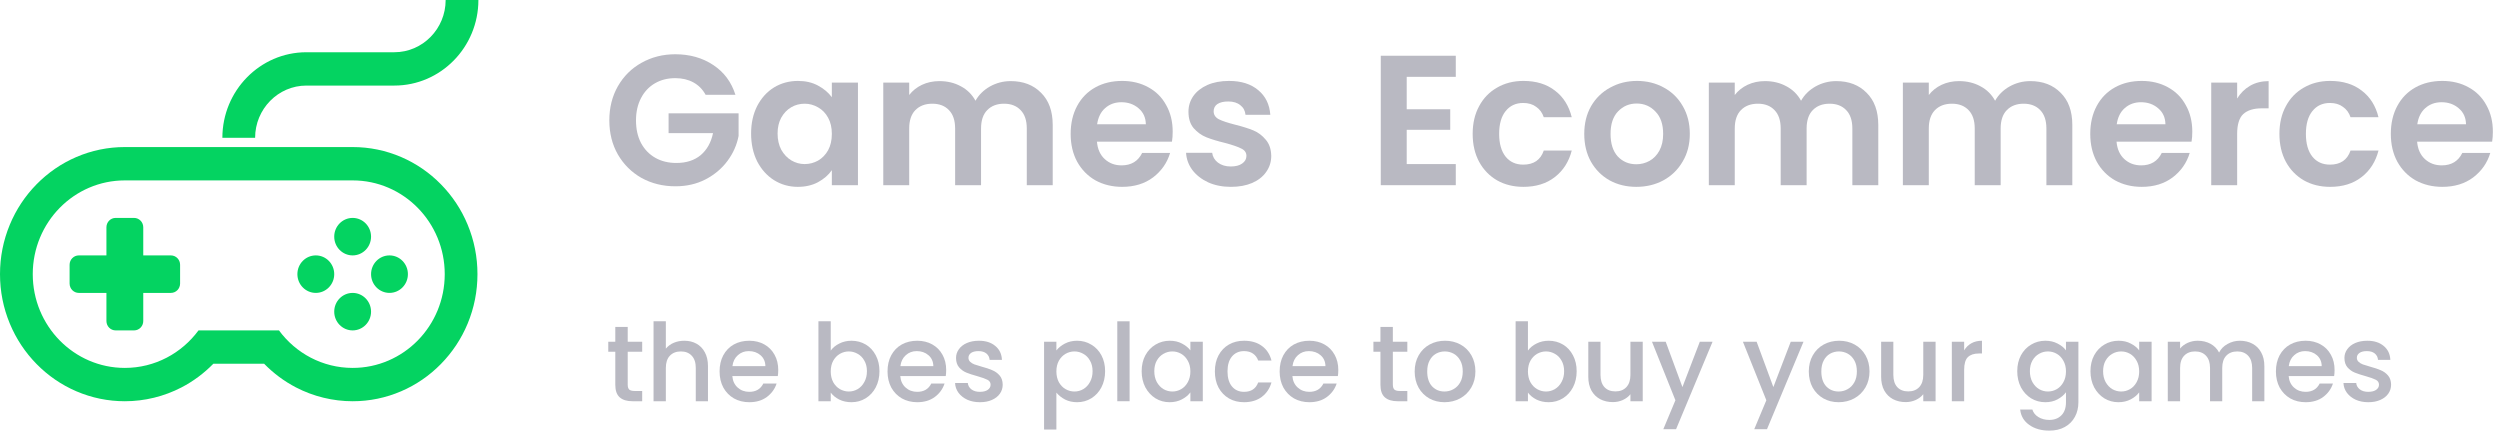 <svg width="324" height="56" viewBox="0 0 324 56" fill="none" xmlns="http://www.w3.org/2000/svg">
<path d="M57.142 23.884C55.658 22.372 53.928 21.186 52.002 20.355C50.004 19.495 47.885 19.059 45.702 19.059H16.179C13.996 19.059 11.877 19.495 9.88 20.355C7.953 21.185 6.224 22.372 4.739 23.884C3.254 25.395 2.089 27.156 1.273 29.118C0.429 31.151 0 33.309 0 35.529C0 37.752 0.428 39.909 1.273 41.942C2.089 43.904 3.254 45.663 4.739 47.176C6.224 48.688 7.953 49.873 9.88 50.704C11.878 51.563 13.996 52.001 16.179 52.001C18.73 52.001 21.272 51.38 23.531 50.204C25.048 49.415 26.445 48.373 27.651 47.14H34.229C35.435 48.373 36.833 49.415 38.349 50.204C40.609 51.38 43.151 52.001 45.701 52.001C47.884 52.001 50.002 51.564 52 50.704C53.926 49.874 55.656 48.688 57.14 47.176C58.625 45.664 59.791 43.904 60.606 41.942C61.45 39.909 61.879 37.752 61.879 35.529C61.879 33.307 61.451 31.151 60.606 29.118C59.793 27.156 58.627 25.395 57.142 23.884ZM45.702 47.681C41.798 47.681 38.331 45.772 36.154 42.82H25.727C23.549 45.772 20.083 47.681 16.179 47.681C9.588 47.681 4.245 42.242 4.245 35.531C4.245 28.82 9.588 23.38 16.179 23.38H45.702C52.294 23.38 57.638 28.82 57.638 35.531C57.637 42.242 52.294 47.681 45.702 47.681Z" fill="#04D361"/>
<path d="M45.702 42.82C47.02 42.82 48.088 41.732 48.088 40.39C48.088 39.048 47.02 37.961 45.702 37.961C44.384 37.961 43.316 39.048 43.316 40.39C43.316 41.732 44.384 42.82 45.702 42.82Z" fill="#04D361"/>
<path d="M50.477 37.96C51.795 37.96 52.864 36.872 52.864 35.53C52.864 34.188 51.795 33.1 50.477 33.1C49.158 33.1 48.09 34.188 48.09 35.53C48.09 36.872 49.158 37.96 50.477 37.96Z" fill="#04D361"/>
<path d="M40.929 37.96C42.248 37.96 43.316 36.872 43.316 35.53C43.316 34.188 42.248 33.1 40.929 33.1C39.611 33.1 38.542 34.188 38.542 35.53C38.542 36.872 39.611 37.96 40.929 37.96Z" fill="#04D361"/>
<path d="M45.702 33.1C47.02 33.1 48.088 32.012 48.088 30.67C48.088 29.328 47.02 28.241 45.702 28.241C44.384 28.241 43.316 29.328 43.316 30.67C43.316 32.012 44.384 33.1 45.702 33.1Z" fill="#04D361"/>
<path d="M22.146 33.1H18.566V29.456C18.566 28.785 18.032 28.241 17.373 28.241H14.986C14.327 28.241 13.793 28.785 13.793 29.456V33.1H10.213C9.554 33.1 9.02 33.644 9.02 34.315V36.746C9.02 37.417 9.554 37.961 10.213 37.961H13.793V41.605C13.793 42.277 14.327 42.82 14.986 42.82H17.373C18.032 42.82 18.566 42.278 18.566 41.605V37.961H22.146C22.805 37.961 23.34 37.417 23.34 36.746V34.315C23.34 33.644 22.805 33.1 22.146 33.1Z" fill="#04D361"/>
<path d="M39.712 11.09H51.107C57.113 11.09 62 6.115 62 0H57.756C57.756 3.733 54.773 6.77 51.107 6.77H39.712C33.706 6.77 28.82 11.744 28.82 17.859H33.063C33.062 14.127 36.046 11.09 39.712 11.09Z" fill="#04D361"/>
<path d="M91.449 12.288C91.065 11.584 90.537 11.048 89.865 10.68C89.193 10.312 88.409 10.128 87.513 10.128C86.521 10.128 85.641 10.352 84.873 10.8C84.105 11.248 83.505 11.888 83.073 12.72C82.641 13.552 82.425 14.512 82.425 15.6C82.425 16.72 82.641 17.696 83.073 18.528C83.521 19.36 84.137 20 84.921 20.448C85.705 20.896 86.617 21.12 87.657 21.12C88.937 21.12 89.985 20.784 90.801 20.112C91.617 19.424 92.153 18.472 92.409 17.256H86.649V14.688H95.721V17.616C95.497 18.784 95.017 19.864 94.281 20.856C93.545 21.848 92.593 22.648 91.425 23.256C90.273 23.848 88.977 24.144 87.537 24.144C85.921 24.144 84.457 23.784 83.145 23.064C81.849 22.328 80.825 21.312 80.073 20.016C79.337 18.72 78.969 17.248 78.969 15.6C78.969 13.952 79.337 12.48 80.073 11.184C80.825 9.872 81.849 8.856 83.145 8.136C84.457 7.4 85.913 7.032 87.513 7.032C89.401 7.032 91.041 7.496 92.433 8.424C93.825 9.336 94.785 10.624 95.313 12.288H91.449Z" fill="#A8A8B3" fill-opacity="0.8"/>
<path d="M97.343 17.304C97.343 15.96 97.607 14.768 98.135 13.728C98.679 12.688 99.407 11.888 100.319 11.328C101.247 10.768 102.279 10.488 103.415 10.488C104.407 10.488 105.271 10.688 106.007 11.088C106.759 11.488 107.359 11.992 107.807 12.6V10.704H111.191V24H107.807V22.056C107.375 22.68 106.775 23.2 106.007 23.616C105.255 24.016 104.383 24.216 103.391 24.216C102.271 24.216 101.247 23.928 100.319 23.352C99.407 22.776 98.679 21.968 98.135 20.928C97.607 19.872 97.343 18.664 97.343 17.304ZM107.807 17.352C107.807 16.536 107.647 15.84 107.327 15.264C107.007 14.672 106.575 14.224 106.031 13.92C105.487 13.6 104.903 13.44 104.279 13.44C103.655 13.44 103.079 13.592 102.551 13.896C102.023 14.2 101.591 14.648 101.255 15.24C100.935 15.816 100.775 16.504 100.775 17.304C100.775 18.104 100.935 18.808 101.255 19.416C101.591 20.008 102.023 20.464 102.551 20.784C103.095 21.104 103.671 21.264 104.279 21.264C104.903 21.264 105.487 21.112 106.031 20.808C106.575 20.488 107.007 20.04 107.327 19.464C107.647 18.872 107.807 18.168 107.807 17.352Z" fill="#A8A8B3" fill-opacity="0.8"/>
<path d="M130.984 10.512C132.616 10.512 133.928 11.016 134.92 12.024C135.928 13.016 136.432 14.408 136.432 16.2V24H133.072V16.656C133.072 15.616 132.808 14.824 132.28 14.28C131.752 13.72 131.032 13.44 130.12 13.44C129.208 13.44 128.48 13.72 127.936 14.28C127.408 14.824 127.144 15.616 127.144 16.656V24H123.784V16.656C123.784 15.616 123.52 14.824 122.992 14.28C122.464 13.72 121.744 13.44 120.832 13.44C119.904 13.44 119.168 13.72 118.624 14.28C118.096 14.824 117.832 15.616 117.832 16.656V24H114.472V10.704H117.832V12.312C118.264 11.752 118.816 11.312 119.488 10.992C120.176 10.672 120.928 10.512 121.744 10.512C122.784 10.512 123.712 10.736 124.528 11.184C125.344 11.616 125.976 12.24 126.424 13.056C126.856 12.288 127.48 11.672 128.296 11.208C129.128 10.744 130.024 10.512 130.984 10.512Z" fill="#A8A8B3" fill-opacity="0.8"/>
<path d="M151.981 17.064C151.981 17.544 151.949 17.976 151.885 18.36H142.165C142.245 19.32 142.581 20.072 143.173 20.616C143.765 21.16 144.493 21.432 145.357 21.432C146.605 21.432 147.493 20.896 148.021 19.824H151.645C151.261 21.104 150.525 22.16 149.437 22.992C148.349 23.808 147.013 24.216 145.429 24.216C144.149 24.216 142.997 23.936 141.973 23.376C140.965 22.8 140.173 21.992 139.597 20.952C139.037 19.912 138.757 18.712 138.757 17.352C138.757 15.976 139.037 14.768 139.597 13.728C140.157 12.688 140.941 11.888 141.949 11.328C142.957 10.768 144.117 10.488 145.429 10.488C146.693 10.488 147.821 10.76 148.813 11.304C149.821 11.848 150.597 12.624 151.141 13.632C151.701 14.624 151.981 15.768 151.981 17.064ZM148.501 16.104C148.485 15.24 148.173 14.552 147.565 14.04C146.957 13.512 146.213 13.248 145.333 13.248C144.501 13.248 143.797 13.504 143.221 14.016C142.661 14.512 142.317 15.208 142.189 16.104H148.501Z" fill="#A8A8B3" fill-opacity="0.8"/>
<path d="M159.521 24.216C158.433 24.216 157.457 24.024 156.593 23.64C155.729 23.24 155.041 22.704 154.529 22.032C154.033 21.36 153.761 20.616 153.713 19.8H157.097C157.161 20.312 157.409 20.736 157.841 21.072C158.289 21.408 158.841 21.576 159.497 21.576C160.137 21.576 160.633 21.448 160.985 21.192C161.353 20.936 161.537 20.608 161.537 20.208C161.537 19.776 161.313 19.456 160.865 19.248C160.433 19.024 159.737 18.784 158.777 18.528C157.785 18.288 156.969 18.04 156.329 17.784C155.705 17.528 155.161 17.136 154.697 16.608C154.249 16.08 154.025 15.368 154.025 14.472C154.025 13.736 154.233 13.064 154.649 12.456C155.081 11.848 155.689 11.368 156.473 11.016C157.273 10.664 158.209 10.488 159.281 10.488C160.865 10.488 162.129 10.888 163.073 11.688C164.017 12.472 164.537 13.536 164.633 14.88H161.417C161.369 14.352 161.145 13.936 160.745 13.632C160.361 13.312 159.841 13.152 159.185 13.152C158.577 13.152 158.105 13.264 157.769 13.488C157.449 13.712 157.289 14.024 157.289 14.424C157.289 14.872 157.513 15.216 157.961 15.456C158.409 15.68 159.105 15.912 160.049 16.152C161.009 16.392 161.801 16.64 162.425 16.896C163.049 17.152 163.585 17.552 164.033 18.096C164.497 18.624 164.737 19.328 164.753 20.208C164.753 20.976 164.537 21.664 164.105 22.272C163.689 22.88 163.081 23.36 162.281 23.712C161.497 24.048 160.577 24.216 159.521 24.216Z" fill="#A8A8B3" fill-opacity="0.8"/>
<path d="M182.309 9.96V14.16H187.949V16.824H182.309V21.264H188.669V24H178.949V7.224H188.669V9.96H182.309Z" fill="#A8A8B3" fill-opacity="0.8"/>
<path d="M190.858 17.352C190.858 15.976 191.138 14.776 191.698 13.752C192.258 12.712 193.034 11.912 194.026 11.352C195.018 10.776 196.154 10.488 197.434 10.488C199.082 10.488 200.442 10.904 201.514 11.736C202.602 12.552 203.33 13.704 203.698 15.192H200.074C199.882 14.616 199.554 14.168 199.09 13.848C198.642 13.512 198.082 13.344 197.41 13.344C196.45 13.344 195.69 13.696 195.13 14.4C194.57 15.088 194.29 16.072 194.29 17.352C194.29 18.616 194.57 19.6 195.13 20.304C195.69 20.992 196.45 21.336 197.41 21.336C198.77 21.336 199.658 20.728 200.074 19.512H203.698C203.33 20.952 202.602 22.096 201.514 22.944C200.426 23.792 199.066 24.216 197.434 24.216C196.154 24.216 195.018 23.936 194.026 23.376C193.034 22.8 192.258 22 191.698 20.976C191.138 19.936 190.858 18.728 190.858 17.352Z" fill="#A8A8B3" fill-opacity="0.8"/>
<path d="M212.064 24.216C210.784 24.216 209.632 23.936 208.608 23.376C207.584 22.8 206.776 21.992 206.184 20.952C205.608 19.912 205.32 18.712 205.32 17.352C205.32 15.992 205.616 14.792 206.208 13.752C206.816 12.712 207.64 11.912 208.68 11.352C209.72 10.776 210.88 10.488 212.16 10.488C213.44 10.488 214.6 10.776 215.64 11.352C216.68 11.912 217.496 12.712 218.088 13.752C218.696 14.792 219 15.992 219 17.352C219 18.712 218.688 19.912 218.064 20.952C217.456 21.992 216.624 22.8 215.568 23.376C214.528 23.936 213.36 24.216 212.064 24.216ZM212.064 21.288C212.672 21.288 213.24 21.144 213.768 20.856C214.312 20.552 214.744 20.104 215.064 19.512C215.384 18.92 215.544 18.2 215.544 17.352C215.544 16.088 215.208 15.12 214.536 14.448C213.88 13.76 213.072 13.416 212.112 13.416C211.152 13.416 210.344 13.76 209.688 14.448C209.048 15.12 208.728 16.088 208.728 17.352C208.728 18.616 209.04 19.592 209.664 20.28C210.304 20.952 211.104 21.288 212.064 21.288Z" fill="#A8A8B3" fill-opacity="0.8"/>
<path d="M237.977 10.512C239.609 10.512 240.921 11.016 241.913 12.024C242.921 13.016 243.425 14.408 243.425 16.2V24H240.065V16.656C240.065 15.616 239.801 14.824 239.273 14.28C238.745 13.72 238.025 13.44 237.113 13.44C236.201 13.44 235.473 13.72 234.929 14.28C234.401 14.824 234.137 15.616 234.137 16.656V24H230.777V16.656C230.777 15.616 230.513 14.824 229.985 14.28C229.457 13.72 228.737 13.44 227.825 13.44C226.897 13.44 226.161 13.72 225.617 14.28C225.089 14.824 224.825 15.616 224.825 16.656V24H221.465V10.704H224.825V12.312C225.257 11.752 225.809 11.312 226.481 10.992C227.169 10.672 227.921 10.512 228.737 10.512C229.777 10.512 230.705 10.736 231.521 11.184C232.337 11.616 232.969 12.24 233.417 13.056C233.849 12.288 234.473 11.672 235.289 11.208C236.121 10.744 237.017 10.512 237.977 10.512Z" fill="#A8A8B3" fill-opacity="0.8"/>
<path d="M263.125 10.512C264.757 10.512 266.069 11.016 267.061 12.024C268.069 13.016 268.573 14.408 268.573 16.2V24H265.213V16.656C265.213 15.616 264.949 14.824 264.421 14.28C263.893 13.72 263.173 13.44 262.261 13.44C261.349 13.44 260.621 13.72 260.077 14.28C259.549 14.824 259.285 15.616 259.285 16.656V24H255.925V16.656C255.925 15.616 255.661 14.824 255.133 14.28C254.605 13.72 253.885 13.44 252.973 13.44C252.045 13.44 251.309 13.72 250.765 14.28C250.237 14.824 249.973 15.616 249.973 16.656V24H246.613V10.704H249.973V12.312C250.405 11.752 250.957 11.312 251.629 10.992C252.317 10.672 253.069 10.512 253.885 10.512C254.925 10.512 255.853 10.736 256.669 11.184C257.485 11.616 258.117 12.24 258.565 13.056C258.997 12.288 259.621 11.672 260.437 11.208C261.269 10.744 262.165 10.512 263.125 10.512Z" fill="#A8A8B3" fill-opacity="0.8"/>
<path d="M284.121 17.064C284.121 17.544 284.089 17.976 284.025 18.36H274.305C274.385 19.32 274.721 20.072 275.313 20.616C275.905 21.16 276.633 21.432 277.497 21.432C278.745 21.432 279.633 20.896 280.161 19.824H283.785C283.401 21.104 282.665 22.16 281.577 22.992C280.489 23.808 279.153 24.216 277.569 24.216C276.289 24.216 275.137 23.936 274.113 23.376C273.105 22.8 272.313 21.992 271.737 20.952C271.177 19.912 270.897 18.712 270.897 17.352C270.897 15.976 271.177 14.768 271.737 13.728C272.297 12.688 273.081 11.888 274.089 11.328C275.097 10.768 276.257 10.488 277.569 10.488C278.833 10.488 279.961 10.76 280.953 11.304C281.961 11.848 282.737 12.624 283.281 13.632C283.841 14.624 284.121 15.768 284.121 17.064ZM280.641 16.104C280.625 15.24 280.313 14.552 279.705 14.04C279.097 13.512 278.353 13.248 277.473 13.248C276.641 13.248 275.937 13.504 275.361 14.016C274.801 14.512 274.457 15.208 274.329 16.104H280.641Z" fill="#A8A8B3" fill-opacity="0.8"/>
<path d="M289.934 12.768C290.366 12.064 290.926 11.512 291.614 11.112C292.318 10.712 293.118 10.512 294.014 10.512V14.04H293.126C292.07 14.04 291.27 14.288 290.726 14.784C290.198 15.28 289.934 16.144 289.934 17.376V24H286.574V10.704H289.934V12.768Z" fill="#A8A8B3" fill-opacity="0.8"/>
<path d="M295.413 17.352C295.413 15.976 295.693 14.776 296.253 13.752C296.813 12.712 297.589 11.912 298.581 11.352C299.573 10.776 300.709 10.488 301.989 10.488C303.637 10.488 304.997 10.904 306.069 11.736C307.157 12.552 307.885 13.704 308.253 15.192H304.629C304.437 14.616 304.109 14.168 303.645 13.848C303.197 13.512 302.637 13.344 301.965 13.344C301.005 13.344 300.245 13.696 299.685 14.4C299.125 15.088 298.845 16.072 298.845 17.352C298.845 18.616 299.125 19.6 299.685 20.304C300.245 20.992 301.005 21.336 301.965 21.336C303.325 21.336 304.213 20.728 304.629 19.512H308.253C307.885 20.952 307.157 22.096 306.069 22.944C304.981 23.792 303.621 24.216 301.989 24.216C300.709 24.216 299.573 23.936 298.581 23.376C297.589 22.8 296.813 22 296.253 20.976C295.693 19.936 295.413 18.728 295.413 17.352Z" fill="#A8A8B3" fill-opacity="0.8"/>
<path d="M323.075 17.064C323.075 17.544 323.043 17.976 322.979 18.36H313.259C313.339 19.32 313.675 20.072 314.267 20.616C314.859 21.16 315.587 21.432 316.451 21.432C317.699 21.432 318.587 20.896 319.115 19.824H322.739C322.355 21.104 321.619 22.16 320.531 22.992C319.443 23.808 318.107 24.216 316.523 24.216C315.243 24.216 314.091 23.936 313.067 23.376C312.059 22.8 311.267 21.992 310.691 20.952C310.131 19.912 309.851 18.712 309.851 17.352C309.851 15.976 310.131 14.768 310.691 13.728C311.251 12.688 312.035 11.888 313.043 11.328C314.051 10.768 315.211 10.488 316.523 10.488C317.787 10.488 318.915 10.76 319.907 11.304C320.915 11.848 321.691 12.624 322.235 13.632C322.795 14.624 323.075 15.768 323.075 17.064ZM319.595 16.104C319.579 15.24 319.267 14.552 318.659 14.04C318.051 13.512 317.307 13.248 316.427 13.248C315.595 13.248 314.891 13.504 314.315 14.016C313.755 14.512 313.411 15.208 313.283 16.104H319.595Z" fill="#A8A8B3" fill-opacity="0.8"/>
<path d="M81.352 45.588V49.858C81.352 50.147 81.417 50.357 81.547 50.488C81.688 50.609 81.921 50.67 82.248 50.67H83.228V52H81.968C81.249 52 80.698 51.832 80.316 51.496C79.933 51.16 79.742 50.614 79.742 49.858V45.588H78.832V44.286H79.742V42.368H81.352V44.286H83.228V45.588H81.352Z" fill="#A8A8B3" fill-opacity="0.8"/>
<path d="M88.688 44.16C89.276 44.16 89.799 44.286 90.256 44.538C90.723 44.79 91.087 45.163 91.348 45.658C91.619 46.153 91.754 46.75 91.754 47.45V52H90.172V47.688C90.172 46.997 90 46.47 89.654 46.106C89.309 45.733 88.838 45.546 88.24 45.546C87.643 45.546 87.167 45.733 86.812 46.106C86.467 46.47 86.294 46.997 86.294 47.688V52H84.698V41.64H86.294V45.182C86.565 44.855 86.906 44.603 87.316 44.426C87.736 44.249 88.194 44.16 88.688 44.16Z" fill="#A8A8B3" fill-opacity="0.8"/>
<path d="M100.86 47.954C100.86 48.243 100.842 48.505 100.804 48.738H94.91C94.957 49.354 95.186 49.849 95.596 50.222C96.007 50.595 96.511 50.782 97.108 50.782C97.967 50.782 98.574 50.423 98.928 49.704H100.65C100.417 50.413 99.992 50.997 99.376 51.454C98.77 51.902 98.014 52.126 97.108 52.126C96.371 52.126 95.708 51.963 95.12 51.636C94.542 51.3 94.084 50.833 93.748 50.236C93.422 49.629 93.258 48.929 93.258 48.136C93.258 47.343 93.417 46.647 93.734 46.05C94.061 45.443 94.514 44.977 95.092 44.65C95.68 44.323 96.352 44.16 97.108 44.16C97.836 44.16 98.485 44.319 99.054 44.636C99.624 44.953 100.067 45.401 100.384 45.98C100.702 46.549 100.86 47.207 100.86 47.954ZM99.194 47.45C99.185 46.862 98.975 46.391 98.564 46.036C98.154 45.681 97.645 45.504 97.038 45.504C96.488 45.504 96.016 45.681 95.624 46.036C95.232 46.381 94.999 46.853 94.924 47.45H99.194Z" fill="#A8A8B3" fill-opacity="0.8"/>
<path d="M107.664 45.434C107.934 45.061 108.303 44.757 108.77 44.524C109.246 44.281 109.773 44.16 110.352 44.16C111.033 44.16 111.649 44.323 112.2 44.65C112.75 44.977 113.184 45.443 113.502 46.05C113.819 46.647 113.978 47.333 113.978 48.108C113.978 48.883 113.819 49.578 113.502 50.194C113.184 50.801 112.746 51.277 112.186 51.622C111.635 51.958 111.024 52.126 110.352 52.126C109.754 52.126 109.222 52.009 108.756 51.776C108.298 51.543 107.934 51.244 107.664 50.88V52H106.068V41.64H107.664V45.434ZM112.354 48.108C112.354 47.576 112.242 47.119 112.018 46.736C111.803 46.344 111.514 46.05 111.15 45.854C110.795 45.649 110.412 45.546 110.002 45.546C109.6 45.546 109.218 45.649 108.854 45.854C108.499 46.059 108.21 46.358 107.986 46.75C107.771 47.142 107.664 47.604 107.664 48.136C107.664 48.668 107.771 49.135 107.986 49.536C108.21 49.928 108.499 50.227 108.854 50.432C109.218 50.637 109.6 50.74 110.002 50.74C110.412 50.74 110.795 50.637 111.15 50.432C111.514 50.217 111.803 49.909 112.018 49.508C112.242 49.107 112.354 48.64 112.354 48.108Z" fill="#A8A8B3" fill-opacity="0.8"/>
<path d="M122.626 47.954C122.626 48.243 122.607 48.505 122.57 48.738H116.676C116.723 49.354 116.951 49.849 117.362 50.222C117.773 50.595 118.277 50.782 118.874 50.782C119.733 50.782 120.339 50.423 120.694 49.704H122.416C122.183 50.413 121.758 50.997 121.142 51.454C120.535 51.902 119.779 52.126 118.874 52.126C118.137 52.126 117.474 51.963 116.886 51.636C116.307 51.3 115.85 50.833 115.514 50.236C115.187 49.629 115.024 48.929 115.024 48.136C115.024 47.343 115.183 46.647 115.5 46.05C115.827 45.443 116.279 44.977 116.858 44.65C117.446 44.323 118.118 44.16 118.874 44.16C119.602 44.16 120.251 44.319 120.82 44.636C121.389 44.953 121.833 45.401 122.15 45.98C122.467 46.549 122.626 47.207 122.626 47.954ZM120.96 47.45C120.951 46.862 120.741 46.391 120.33 46.036C119.919 45.681 119.411 45.504 118.804 45.504C118.253 45.504 117.782 45.681 117.39 46.036C116.998 46.381 116.765 46.853 116.69 47.45H120.96Z" fill="#A8A8B3" fill-opacity="0.8"/>
<path d="M126.996 52.126C126.39 52.126 125.844 52.019 125.358 51.804C124.882 51.58 124.504 51.281 124.224 50.908C123.944 50.525 123.795 50.101 123.776 49.634H125.428C125.456 49.961 125.61 50.236 125.89 50.46C126.18 50.675 126.539 50.782 126.968 50.782C127.416 50.782 127.762 50.698 128.004 50.53C128.256 50.353 128.382 50.129 128.382 49.858C128.382 49.569 128.242 49.354 127.962 49.214C127.692 49.074 127.258 48.92 126.66 48.752C126.082 48.593 125.61 48.439 125.246 48.29C124.882 48.141 124.565 47.912 124.294 47.604C124.033 47.296 123.902 46.89 123.902 46.386C123.902 45.975 124.024 45.602 124.266 45.266C124.509 44.921 124.854 44.65 125.302 44.454C125.76 44.258 126.282 44.16 126.87 44.16C127.748 44.16 128.452 44.384 128.984 44.832C129.526 45.271 129.815 45.873 129.852 46.638H128.256C128.228 46.293 128.088 46.017 127.836 45.812C127.584 45.607 127.244 45.504 126.814 45.504C126.394 45.504 126.072 45.583 125.848 45.742C125.624 45.901 125.512 46.111 125.512 46.372C125.512 46.577 125.587 46.75 125.736 46.89C125.886 47.03 126.068 47.142 126.282 47.226C126.497 47.301 126.814 47.399 127.234 47.52C127.794 47.669 128.252 47.823 128.606 47.982C128.97 48.131 129.283 48.355 129.544 48.654C129.806 48.953 129.941 49.349 129.95 49.844C129.95 50.283 129.829 50.675 129.586 51.02C129.344 51.365 128.998 51.636 128.55 51.832C128.112 52.028 127.594 52.126 126.996 52.126Z" fill="#A8A8B3" fill-opacity="0.8"/>
<path d="M136.908 45.42C137.178 45.065 137.547 44.767 138.014 44.524C138.48 44.281 139.008 44.16 139.596 44.16C140.268 44.16 140.879 44.328 141.43 44.664C141.99 44.991 142.428 45.453 142.746 46.05C143.063 46.647 143.222 47.333 143.222 48.108C143.222 48.883 143.063 49.578 142.746 50.194C142.428 50.801 141.99 51.277 141.43 51.622C140.879 51.958 140.268 52.126 139.596 52.126C139.008 52.126 138.485 52.009 138.028 51.776C137.57 51.533 137.197 51.235 136.908 50.88V55.668H135.312V44.286H136.908V45.42ZM141.598 48.108C141.598 47.576 141.486 47.119 141.262 46.736C141.047 46.344 140.758 46.05 140.394 45.854C140.039 45.649 139.656 45.546 139.246 45.546C138.844 45.546 138.462 45.649 138.098 45.854C137.743 46.059 137.454 46.358 137.23 46.75C137.015 47.142 136.908 47.604 136.908 48.136C136.908 48.668 137.015 49.135 137.23 49.536C137.454 49.928 137.743 50.227 138.098 50.432C138.462 50.637 138.844 50.74 139.246 50.74C139.656 50.74 140.039 50.637 140.394 50.432C140.758 50.217 141.047 49.909 141.262 49.508C141.486 49.107 141.598 48.64 141.598 48.108Z" fill="#A8A8B3" fill-opacity="0.8"/>
<path d="M146.396 41.64V52H144.8V41.64H146.396Z" fill="#A8A8B3" fill-opacity="0.8"/>
<path d="M147.959 48.108C147.959 47.333 148.118 46.647 148.435 46.05C148.762 45.453 149.201 44.991 149.751 44.664C150.311 44.328 150.927 44.16 151.599 44.16C152.206 44.16 152.733 44.281 153.181 44.524C153.639 44.757 154.003 45.051 154.273 45.406V44.286H155.883V52H154.273V50.852C154.003 51.216 153.634 51.519 153.167 51.762C152.701 52.005 152.169 52.126 151.571 52.126C150.909 52.126 150.302 51.958 149.751 51.622C149.201 51.277 148.762 50.801 148.435 50.194C148.118 49.578 147.959 48.883 147.959 48.108ZM154.273 48.136C154.273 47.604 154.161 47.142 153.937 46.75C153.723 46.358 153.438 46.059 153.083 45.854C152.729 45.649 152.346 45.546 151.935 45.546C151.525 45.546 151.142 45.649 150.787 45.854C150.433 46.05 150.143 46.344 149.919 46.736C149.705 47.119 149.597 47.576 149.597 48.108C149.597 48.64 149.705 49.107 149.919 49.508C150.143 49.909 150.433 50.217 150.787 50.432C151.151 50.637 151.534 50.74 151.935 50.74C152.346 50.74 152.729 50.637 153.083 50.432C153.438 50.227 153.723 49.928 153.937 49.536C154.161 49.135 154.273 48.668 154.273 48.136Z" fill="#A8A8B3" fill-opacity="0.8"/>
<path d="M157.448 48.136C157.448 47.343 157.606 46.647 157.924 46.05C158.25 45.443 158.698 44.977 159.268 44.65C159.837 44.323 160.49 44.16 161.228 44.16C162.161 44.16 162.931 44.384 163.538 44.832C164.154 45.271 164.569 45.901 164.784 46.722H163.062C162.922 46.339 162.698 46.041 162.39 45.826C162.082 45.611 161.694 45.504 161.228 45.504C160.574 45.504 160.052 45.737 159.66 46.204C159.277 46.661 159.086 47.305 159.086 48.136C159.086 48.967 159.277 49.615 159.66 50.082C160.052 50.549 160.574 50.782 161.228 50.782C162.152 50.782 162.763 50.376 163.062 49.564H164.784C164.56 50.348 164.14 50.973 163.524 51.44C162.908 51.897 162.142 52.126 161.228 52.126C160.49 52.126 159.837 51.963 159.268 51.636C158.698 51.3 158.25 50.833 157.924 50.236C157.606 49.629 157.448 48.929 157.448 48.136Z" fill="#A8A8B3" fill-opacity="0.8"/>
<path d="M173.444 47.954C173.444 48.243 173.426 48.505 173.388 48.738H167.494C167.541 49.354 167.77 49.849 168.18 50.222C168.591 50.595 169.095 50.782 169.692 50.782C170.551 50.782 171.158 50.423 171.512 49.704H173.234C173.001 50.413 172.576 50.997 171.96 51.454C171.354 51.902 170.598 52.126 169.692 52.126C168.955 52.126 168.292 51.963 167.704 51.636C167.126 51.3 166.668 50.833 166.332 50.236C166.006 49.629 165.842 48.929 165.842 48.136C165.842 47.343 166.001 46.647 166.318 46.05C166.645 45.443 167.098 44.977 167.676 44.65C168.264 44.323 168.936 44.16 169.692 44.16C170.42 44.16 171.069 44.319 171.638 44.636C172.208 44.953 172.651 45.401 172.968 45.98C173.286 46.549 173.444 47.207 173.444 47.954ZM171.778 47.45C171.769 46.862 171.559 46.391 171.148 46.036C170.738 45.681 170.229 45.504 169.622 45.504C169.072 45.504 168.6 45.681 168.208 46.036C167.816 46.381 167.583 46.853 167.508 47.45H171.778Z" fill="#A8A8B3" fill-opacity="0.8"/>
<path d="M180.514 45.588V49.858C180.514 50.147 180.579 50.357 180.71 50.488C180.85 50.609 181.083 50.67 181.41 50.67H182.39V52H181.13C180.411 52 179.86 51.832 179.478 51.496C179.095 51.16 178.904 50.614 178.904 49.858V45.588H177.994V44.286H178.904V42.368H180.514V44.286H182.39V45.588H180.514Z" fill="#A8A8B3" fill-opacity="0.8"/>
<path d="M187.207 52.126C186.479 52.126 185.821 51.963 185.233 51.636C184.645 51.3 184.183 50.833 183.847 50.236C183.511 49.629 183.343 48.929 183.343 48.136C183.343 47.352 183.515 46.657 183.861 46.05C184.206 45.443 184.677 44.977 185.275 44.65C185.872 44.323 186.539 44.16 187.277 44.16C188.014 44.16 188.681 44.323 189.279 44.65C189.876 44.977 190.347 45.443 190.693 46.05C191.038 46.657 191.211 47.352 191.211 48.136C191.211 48.92 191.033 49.615 190.679 50.222C190.324 50.829 189.839 51.3 189.223 51.636C188.616 51.963 187.944 52.126 187.207 52.126ZM187.207 50.74C187.617 50.74 188 50.642 188.355 50.446C188.719 50.25 189.013 49.956 189.237 49.564C189.461 49.172 189.573 48.696 189.573 48.136C189.573 47.576 189.465 47.105 189.251 46.722C189.036 46.33 188.751 46.036 188.397 45.84C188.042 45.644 187.659 45.546 187.249 45.546C186.838 45.546 186.455 45.644 186.101 45.84C185.755 46.036 185.48 46.33 185.275 46.722C185.069 47.105 184.967 47.576 184.967 48.136C184.967 48.967 185.177 49.611 185.597 50.068C186.026 50.516 186.563 50.74 187.207 50.74Z" fill="#A8A8B3" fill-opacity="0.8"/>
<path d="M198.021 45.434C198.292 45.061 198.66 44.757 199.127 44.524C199.603 44.281 200.13 44.16 200.709 44.16C201.39 44.16 202.006 44.323 202.557 44.65C203.108 44.977 203.542 45.443 203.859 46.05C204.176 46.647 204.335 47.333 204.335 48.108C204.335 48.883 204.176 49.578 203.859 50.194C203.542 50.801 203.103 51.277 202.543 51.622C201.992 51.958 201.381 52.126 200.709 52.126C200.112 52.126 199.58 52.009 199.113 51.776C198.656 51.543 198.292 51.244 198.021 50.88V52H196.425V41.64H198.021V45.434ZM202.711 48.108C202.711 47.576 202.599 47.119 202.375 46.736C202.16 46.344 201.871 46.05 201.507 45.854C201.152 45.649 200.77 45.546 200.359 45.546C199.958 45.546 199.575 45.649 199.211 45.854C198.856 46.059 198.567 46.358 198.343 46.75C198.128 47.142 198.021 47.604 198.021 48.136C198.021 48.668 198.128 49.135 198.343 49.536C198.567 49.928 198.856 50.227 199.211 50.432C199.575 50.637 199.958 50.74 200.359 50.74C200.77 50.74 201.152 50.637 201.507 50.432C201.871 50.217 202.16 49.909 202.375 49.508C202.599 49.107 202.711 48.64 202.711 48.108Z" fill="#A8A8B3" fill-opacity="0.8"/>
<path d="M212.899 44.286V52H211.303V51.09C211.051 51.407 210.72 51.659 210.309 51.846C209.908 52.023 209.479 52.112 209.021 52.112C208.415 52.112 207.869 51.986 207.383 51.734C206.907 51.482 206.529 51.109 206.249 50.614C205.979 50.119 205.843 49.522 205.843 48.822V44.286H207.425V48.584C207.425 49.275 207.598 49.807 207.943 50.18C208.289 50.544 208.76 50.726 209.357 50.726C209.955 50.726 210.426 50.544 210.771 50.18C211.126 49.807 211.303 49.275 211.303 48.584V44.286H212.899Z" fill="#A8A8B3" fill-opacity="0.8"/>
<path d="M221.949 44.286L217.217 55.626H215.565L217.133 51.874L214.095 44.286H215.873L218.043 50.166L220.297 44.286H221.949Z" fill="#A8A8B3" fill-opacity="0.8"/>
<path d="M233.734 44.286L229.002 55.626H227.35L228.918 51.874L225.88 44.286H227.658L229.828 50.166L232.082 44.286H233.734Z" fill="#A8A8B3" fill-opacity="0.8"/>
<path d="M238.285 52.126C237.557 52.126 236.899 51.963 236.311 51.636C235.723 51.3 235.261 50.833 234.925 50.236C234.589 49.629 234.421 48.929 234.421 48.136C234.421 47.352 234.593 46.657 234.939 46.05C235.284 45.443 235.755 44.977 236.353 44.65C236.95 44.323 237.617 44.16 238.355 44.16C239.092 44.16 239.759 44.323 240.357 44.65C240.954 44.977 241.425 45.443 241.771 46.05C242.116 46.657 242.289 47.352 242.289 48.136C242.289 48.92 242.111 49.615 241.757 50.222C241.402 50.829 240.917 51.3 240.301 51.636C239.694 51.963 239.022 52.126 238.285 52.126ZM238.285 50.74C238.695 50.74 239.078 50.642 239.433 50.446C239.797 50.25 240.091 49.956 240.315 49.564C240.539 49.172 240.651 48.696 240.651 48.136C240.651 47.576 240.543 47.105 240.329 46.722C240.114 46.33 239.829 46.036 239.475 45.84C239.12 45.644 238.737 45.546 238.327 45.546C237.916 45.546 237.533 45.644 237.179 45.84C236.833 46.036 236.558 46.33 236.353 46.722C236.147 47.105 236.045 47.576 236.045 48.136C236.045 48.967 236.255 49.611 236.675 50.068C237.104 50.516 237.641 50.74 238.285 50.74Z" fill="#A8A8B3" fill-opacity="0.8"/>
<path d="M250.852 44.286V52H249.256V51.09C249.004 51.407 248.673 51.659 248.262 51.846C247.861 52.023 247.432 52.112 246.974 52.112C246.368 52.112 245.822 51.986 245.336 51.734C244.86 51.482 244.482 51.109 244.202 50.614C243.932 50.119 243.796 49.522 243.796 48.822V44.286H245.378V48.584C245.378 49.275 245.551 49.807 245.896 50.18C246.242 50.544 246.713 50.726 247.31 50.726C247.908 50.726 248.379 50.544 248.724 50.18C249.079 49.807 249.256 49.275 249.256 48.584V44.286H250.852Z" fill="#A8A8B3" fill-opacity="0.8"/>
<path d="M254.554 45.406C254.788 45.014 255.096 44.711 255.478 44.496C255.87 44.272 256.332 44.16 256.864 44.16V45.812H256.458C255.833 45.812 255.357 45.971 255.03 46.288C254.713 46.605 254.554 47.156 254.554 47.94V52H252.958V44.286H254.554V45.406Z" fill="#A8A8B3" fill-opacity="0.8"/>
<path d="M265.076 44.16C265.673 44.16 266.201 44.281 266.658 44.524C267.125 44.757 267.489 45.051 267.75 45.406V44.286H269.36V52.126C269.36 52.835 269.211 53.465 268.912 54.016C268.613 54.576 268.179 55.015 267.61 55.332C267.05 55.649 266.378 55.808 265.594 55.808C264.549 55.808 263.681 55.561 262.99 55.066C262.299 54.581 261.907 53.918 261.814 53.078H263.396C263.517 53.479 263.774 53.801 264.166 54.044C264.567 54.296 265.043 54.422 265.594 54.422C266.238 54.422 266.756 54.226 267.148 53.834C267.549 53.442 267.75 52.873 267.75 52.126V50.838C267.479 51.202 267.111 51.51 266.644 51.762C266.187 52.005 265.664 52.126 265.076 52.126C264.404 52.126 263.788 51.958 263.228 51.622C262.677 51.277 262.239 50.801 261.912 50.194C261.595 49.578 261.436 48.883 261.436 48.108C261.436 47.333 261.595 46.647 261.912 46.05C262.239 45.453 262.677 44.991 263.228 44.664C263.788 44.328 264.404 44.16 265.076 44.16ZM267.75 48.136C267.75 47.604 267.638 47.142 267.414 46.75C267.199 46.358 266.915 46.059 266.56 45.854C266.205 45.649 265.823 45.546 265.412 45.546C265.001 45.546 264.619 45.649 264.264 45.854C263.909 46.05 263.62 46.344 263.396 46.736C263.181 47.119 263.074 47.576 263.074 48.108C263.074 48.64 263.181 49.107 263.396 49.508C263.62 49.909 263.909 50.217 264.264 50.432C264.628 50.637 265.011 50.74 265.412 50.74C265.823 50.74 266.205 50.637 266.56 50.432C266.915 50.227 267.199 49.928 267.414 49.536C267.638 49.135 267.75 48.668 267.75 48.136Z" fill="#A8A8B3" fill-opacity="0.8"/>
<path d="M270.924 48.108C270.924 47.333 271.083 46.647 271.4 46.05C271.727 45.453 272.166 44.991 272.716 44.664C273.276 44.328 273.892 44.16 274.564 44.16C275.171 44.16 275.698 44.281 276.146 44.524C276.604 44.757 276.968 45.051 277.238 45.406V44.286H278.848V52H277.238V50.852C276.968 51.216 276.599 51.519 276.132 51.762C275.666 52.005 275.134 52.126 274.536 52.126C273.874 52.126 273.267 51.958 272.716 51.622C272.166 51.277 271.727 50.801 271.4 50.194C271.083 49.578 270.924 48.883 270.924 48.108ZM277.238 48.136C277.238 47.604 277.126 47.142 276.902 46.75C276.688 46.358 276.403 46.059 276.048 45.854C275.694 45.649 275.311 45.546 274.9 45.546C274.49 45.546 274.107 45.649 273.752 45.854C273.398 46.05 273.108 46.344 272.884 46.736C272.67 47.119 272.562 47.576 272.562 48.108C272.562 48.64 272.67 49.107 272.884 49.508C273.108 49.909 273.398 50.217 273.752 50.432C274.116 50.637 274.499 50.74 274.9 50.74C275.311 50.74 275.694 50.637 276.048 50.432C276.403 50.227 276.688 49.928 276.902 49.536C277.126 49.135 277.238 48.668 277.238 48.136Z" fill="#A8A8B3" fill-opacity="0.8"/>
<path d="M290.283 44.16C290.889 44.16 291.431 44.286 291.907 44.538C292.392 44.79 292.77 45.163 293.041 45.658C293.321 46.153 293.461 46.75 293.461 47.45V52H291.879V47.688C291.879 46.997 291.706 46.47 291.361 46.106C291.015 45.733 290.544 45.546 289.947 45.546C289.349 45.546 288.873 45.733 288.519 46.106C288.173 46.47 288.001 46.997 288.001 47.688V52H286.419V47.688C286.419 46.997 286.246 46.47 285.901 46.106C285.555 45.733 285.084 45.546 284.487 45.546C283.889 45.546 283.413 45.733 283.059 46.106C282.713 46.47 282.541 46.997 282.541 47.688V52H280.945V44.286H282.541V45.168C282.802 44.851 283.133 44.603 283.535 44.426C283.936 44.249 284.365 44.16 284.823 44.16C285.439 44.16 285.989 44.291 286.475 44.552C286.96 44.813 287.333 45.191 287.595 45.686C287.828 45.219 288.192 44.851 288.687 44.58C289.181 44.3 289.713 44.16 290.283 44.16Z" fill="#A8A8B3" fill-opacity="0.8"/>
<path d="M302.561 47.954C302.561 48.243 302.543 48.505 302.505 48.738H296.611C296.658 49.354 296.887 49.849 297.297 50.222C297.708 50.595 298.212 50.782 298.809 50.782C299.668 50.782 300.275 50.423 300.629 49.704H302.351C302.118 50.413 301.693 50.997 301.077 51.454C300.471 51.902 299.715 52.126 298.809 52.126C298.072 52.126 297.409 51.963 296.821 51.636C296.243 51.3 295.785 50.833 295.449 50.236C295.123 49.629 294.959 48.929 294.959 48.136C294.959 47.343 295.118 46.647 295.435 46.05C295.762 45.443 296.215 44.977 296.793 44.65C297.381 44.323 298.053 44.16 298.809 44.16C299.537 44.16 300.186 44.319 300.755 44.636C301.325 44.953 301.768 45.401 302.085 45.98C302.403 46.549 302.561 47.207 302.561 47.954ZM300.895 47.45C300.886 46.862 300.676 46.391 300.265 46.036C299.855 45.681 299.346 45.504 298.739 45.504C298.189 45.504 297.717 45.681 297.325 46.036C296.933 46.381 296.7 46.853 296.625 47.45H300.895Z" fill="#A8A8B3" fill-opacity="0.8"/>
<path d="M306.932 52.126C306.325 52.126 305.779 52.019 305.294 51.804C304.818 51.58 304.44 51.281 304.16 50.908C303.88 50.525 303.731 50.101 303.712 49.634H305.364C305.392 49.961 305.546 50.236 305.826 50.46C306.115 50.675 306.475 50.782 306.904 50.782C307.352 50.782 307.697 50.698 307.94 50.53C308.192 50.353 308.318 50.129 308.318 49.858C308.318 49.569 308.178 49.354 307.898 49.214C307.627 49.074 307.193 48.92 306.596 48.752C306.017 48.593 305.546 48.439 305.182 48.29C304.818 48.141 304.501 47.912 304.23 47.604C303.969 47.296 303.838 46.89 303.838 46.386C303.838 45.975 303.959 45.602 304.202 45.266C304.445 44.921 304.79 44.65 305.238 44.454C305.695 44.258 306.218 44.16 306.806 44.16C307.683 44.16 308.388 44.384 308.92 44.832C309.461 45.271 309.751 45.873 309.788 46.638H308.192C308.164 46.293 308.024 46.017 307.772 45.812C307.52 45.607 307.179 45.504 306.75 45.504C306.33 45.504 306.008 45.583 305.784 45.742C305.56 45.901 305.448 46.111 305.448 46.372C305.448 46.577 305.523 46.75 305.672 46.89C305.821 47.03 306.003 47.142 306.218 47.226C306.433 47.301 306.75 47.399 307.17 47.52C307.73 47.669 308.187 47.823 308.542 47.982C308.906 48.131 309.219 48.355 309.48 48.654C309.741 48.953 309.877 49.349 309.886 49.844C309.886 50.283 309.765 50.675 309.522 51.02C309.279 51.365 308.934 51.636 308.486 51.832C308.047 52.028 307.529 52.126 306.932 52.126Z" fill="#A8A8B3" fill-opacity="0.8"/>
</svg>
